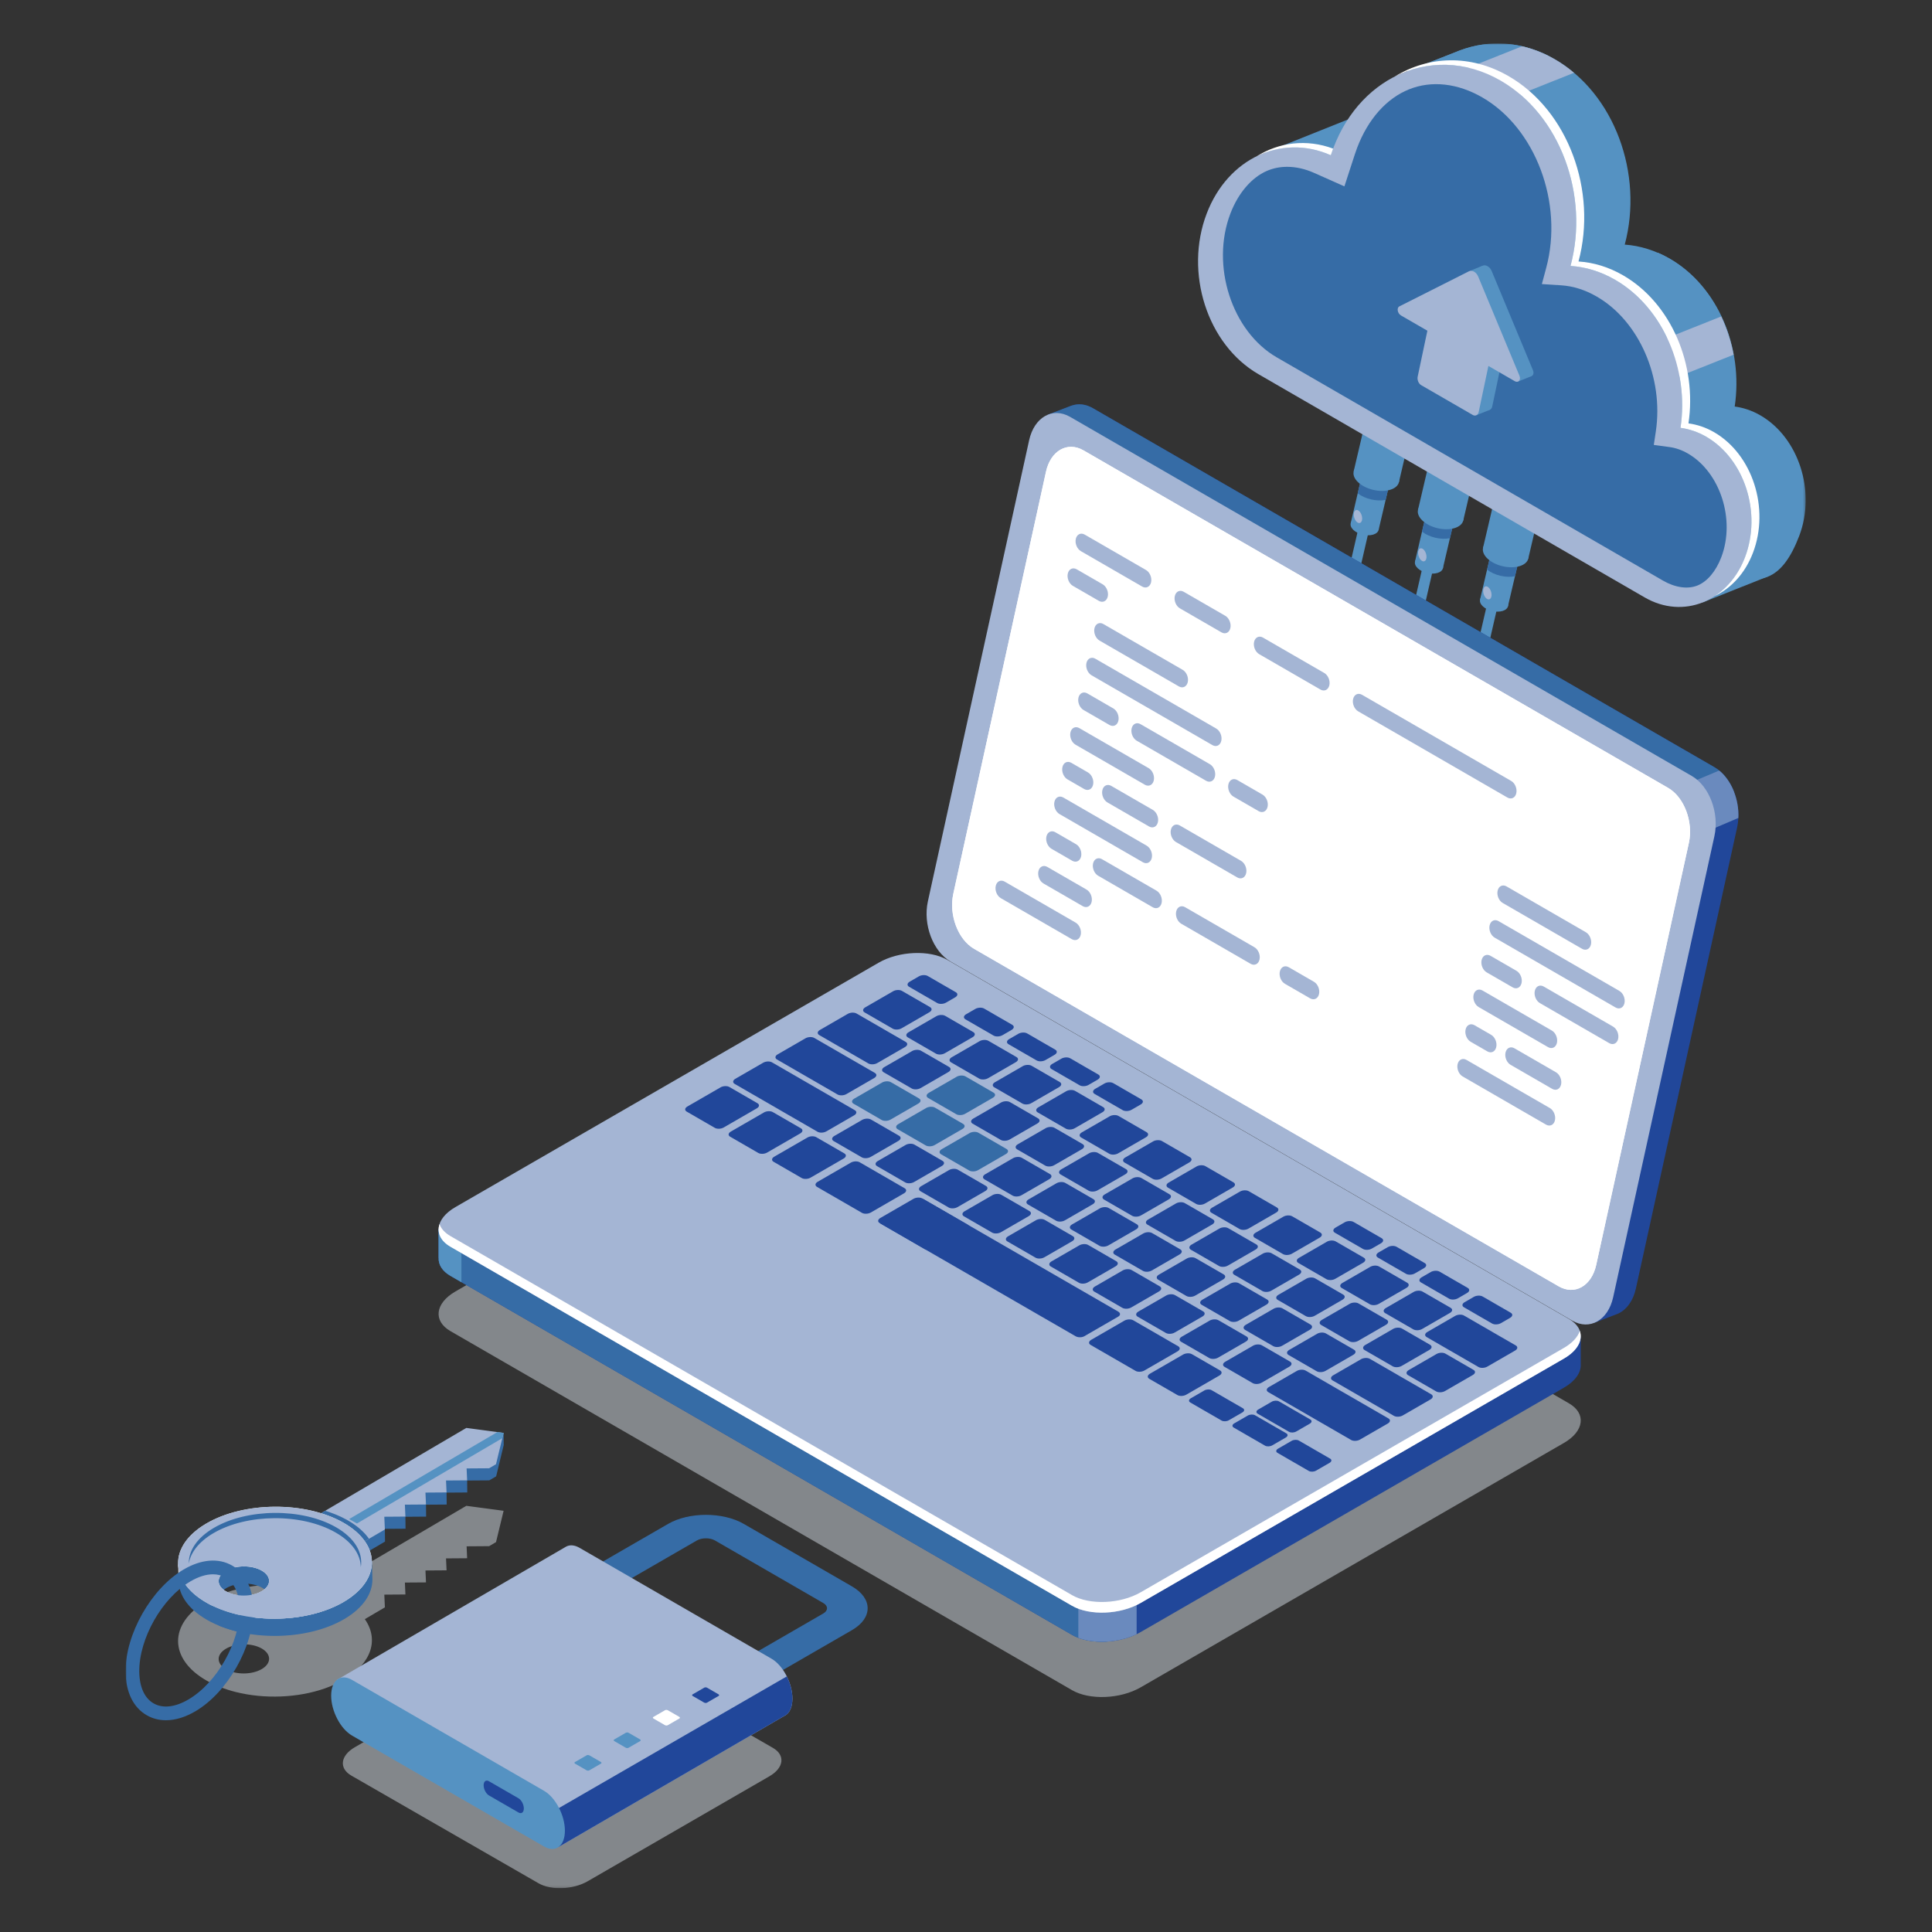 <svg width="800" height="800" viewBox="0 0 800 800" fill="none" xmlns="http://www.w3.org/2000/svg">
<rect x="0" y="0" width="800" height="800" fill="#333333" stroke="none"/>
<g clip-path="url(#clip0_137_2141)">
<mask id="mask0_137_2141" style="mask-type:luminance" maskUnits="userSpaceOnUse" x="52" y="18" width="696" height="764">
<path d="M747.697 18H52V781.857H747.697V18Z" fill="white"/>
</mask>
<g mask="url(#mask0_137_2141)">
<path opacity="0.5" d="M193.094 623.528L132.91 658.857C117.652 654.173 98.212 655.62 85.382 663.151C69.772 672.311 69.877 686.991 85.612 695.934C89.145 697.94 93.164 699.489 97.452 700.577C100.481 701.348 103.643 701.89 106.861 702.204C119.378 703.42 132.738 701.187 142.366 695.537C154.031 688.689 156.913 678.764 151.063 670.454L159.371 665.575L159.135 660.303L167.876 660.239L167.655 655.3L176.394 655.239L176.173 650.297L184.913 650.237L184.692 645.297L193.433 645.234L193.212 640.295L202.544 640.23L205.391 638.558L208.532 625.59L193.094 623.528ZM108.4 691.125C104.337 693.51 97.722 693.556 93.626 691.228C89.529 688.899 89.503 685.078 93.567 682.694C97.629 680.309 104.244 680.263 108.341 682.591C112.438 684.92 112.465 688.74 108.4 691.125Z" fill="#D4DDE4"/>
<path d="M611.893 279.09C611.728 279.09 611.561 279.072 611.393 279.033C610.201 278.758 609.456 277.569 609.731 276.374L631.345 182.492C631.62 181.299 632.797 180.56 634.003 180.829C635.195 181.103 635.94 182.294 635.665 183.487L614.05 277.371C613.814 278.397 612.901 279.09 611.893 279.09Z" fill="#5592C2"/>
<path d="M583.164 272.47C582.999 272.47 582.832 272.45 582.664 272.414C581.472 272.138 580.727 270.947 581.002 269.755L602.617 175.871C602.892 174.678 604.074 173.942 605.275 174.208C606.466 174.483 607.211 175.673 606.936 176.867L585.322 270.752C585.084 271.775 584.173 272.47 583.164 272.47Z" fill="#5592C2"/>
<path d="M554.434 265.849C554.269 265.849 554.102 265.829 553.934 265.793C552.742 265.518 551.997 264.326 552.272 263.134L573.886 169.25C574.161 168.059 575.343 167.318 576.544 167.587C577.736 167.863 578.481 169.054 578.206 170.246L556.591 264.13C556.355 265.154 555.442 265.849 554.434 265.849Z" fill="#5592C2"/>
<path d="M576.712 194.411L565.143 191.698L559.291 216.674L570.86 219.387L576.712 194.411Z" fill="#5592C2"/>
<path d="M568.612 221.37C566.048 222.145 562.385 221.286 560.431 219.451C558.479 217.617 558.975 215.501 561.537 214.725C564.102 213.95 567.766 214.808 569.719 216.643C571.672 218.479 571.177 220.595 568.612 221.37Z" fill="#5592C2"/>
<path d="M588.438 160.475L569.691 156.08L560.514 195.251L579.261 199.648L588.438 160.475Z" fill="#5592C2"/>
<path d="M564.181 195.824L562.201 204.277C565.231 206.624 570.012 207.745 573.769 206.99L575.75 198.537C572.716 196.19 567.937 195.067 564.181 195.824Z" fill="#366CA6"/>
<path d="M575.636 202.818C571.48 204.075 565.547 202.681 562.379 199.708C559.214 196.736 560.018 193.307 564.174 192.052C568.33 190.796 574.264 192.189 577.431 195.162C580.594 198.135 579.791 201.561 575.636 202.818Z" fill="#5592C2"/>
<path d="M563.964 215.433C563.678 216.657 562.702 216.951 561.785 216.091C560.869 215.229 560.358 213.54 560.647 212.315C560.932 211.091 561.908 210.797 562.824 211.657C563.741 212.517 564.251 214.207 563.964 215.433Z" fill="#A4B5D4"/>
<path d="M603.329 210.287L591.76 207.574L585.912 232.55L597.481 235.262L603.329 210.287Z" fill="#5592C2"/>
<path d="M595.247 237.24C592.683 238.015 589.02 237.155 587.068 235.321C585.113 233.487 585.609 231.371 588.174 230.596C590.738 229.821 594.401 230.679 596.355 232.514C598.307 234.348 597.812 236.463 595.247 237.24Z" fill="#5592C2"/>
<path d="M615.086 176.349L596.341 171.951L587.16 211.123L605.905 215.519L615.086 176.349Z" fill="#5592C2"/>
<path d="M590.817 211.693L588.836 220.147C591.868 222.495 596.648 223.615 600.406 222.86L602.387 214.407C599.354 212.059 594.576 210.938 590.817 211.693Z" fill="#366CA6"/>
<path d="M602.271 218.686C598.116 219.943 592.181 218.55 589.018 215.577C585.851 212.605 586.654 209.176 590.81 207.921C594.966 206.664 600.902 208.057 604.066 211.03C607.232 214.003 606.428 217.431 602.271 218.686Z" fill="#5592C2"/>
<path d="M590.602 231.302C590.315 232.527 589.34 232.821 588.424 231.96C587.509 231.1 586.996 229.409 587.283 228.186C587.57 226.96 588.545 226.668 589.462 227.527C590.376 228.387 590.887 230.077 590.602 231.302Z" fill="#A4B5D4"/>
<path d="M630.26 226.067L618.692 223.354L612.842 248.329L624.408 251.041L630.26 226.067Z" fill="#5592C2"/>
<path d="M622.187 252.987C619.622 253.762 615.96 252.903 614.008 251.069C612.052 249.236 612.548 247.12 615.113 246.345C617.678 245.569 621.34 246.427 623.295 248.263C625.248 250.097 624.752 252.212 622.187 252.987Z" fill="#5592C2"/>
<path d="M642.009 192.087L623.266 187.691L614.09 226.861L632.833 231.257L642.009 192.087Z" fill="#5592C2"/>
<path d="M617.751 227.441L615.771 235.894C618.803 238.241 623.583 239.363 627.342 238.607L629.321 230.154C626.289 227.806 621.51 226.685 617.751 227.441Z" fill="#366CA6"/>
<path d="M629.211 234.435C625.053 235.69 619.119 234.299 615.955 231.326C612.789 228.353 613.591 224.925 617.747 223.669C621.905 222.413 627.839 223.805 631.003 226.778C634.17 229.751 633.367 233.179 629.211 234.435Z" fill="#5592C2"/>
<path d="M617.542 247.049C617.254 248.273 616.278 248.567 615.363 247.708C614.447 246.847 613.936 245.157 614.222 243.933C614.51 242.708 615.487 242.414 616.401 243.275C617.317 244.135 617.827 245.826 617.542 247.049Z" fill="#A4B5D4"/>
<path opacity="0.5" d="M223 779.823L145.488 735.236C140.269 732.222 140.924 726.956 146.95 723.474L222.18 680.021C228.205 676.539 237.321 676.164 242.539 679.177L320.053 723.764C325.27 726.778 324.617 732.044 318.589 735.523L243.359 778.978C237.335 782.458 228.219 782.836 223 779.823Z" fill="#D4DDE4"/>
<path opacity="0.5" d="M443.923 699.867L186.527 551.189C179.246 546.983 180.159 539.637 188.566 534.781L363.833 433.575C372.242 428.72 384.961 428.193 392.241 432.396L649.64 581.073C656.921 585.279 656.007 592.626 647.599 597.481L472.331 698.689C463.922 703.546 451.205 704.071 443.923 699.867Z" fill="#D4DDE4"/>
<path d="M709.925 317.697L452.528 169.019C449.539 167.293 446.5 167.027 443.806 167.949L443.824 167.923L443.357 168.1C443.318 168.115 443.277 168.126 443.241 168.143L433.939 171.704L442.289 175.794C442.25 175.949 442.202 176.091 442.167 176.248L400.243 367.18C398.145 376.735 402.347 387.889 409.628 392.096L660.833 537.199L659.937 547.849L670.105 543.906C673.522 542.309 676.255 538.695 677.386 533.548L719.31 342.615C721.409 333.06 717.206 321.904 709.925 317.697Z" fill="#21479A"/>
<path d="M709.925 317.697L452.528 169.019C449.538 167.293 446.5 167.027 443.806 167.949L443.824 167.923L443.356 168.1C443.318 168.115 443.277 168.126 443.241 168.143L433.939 171.704L442.289 175.794C442.25 175.949 442.202 176.091 442.167 176.248L414.535 302.084L540.475 400.249L718.054 327.958C716.348 323.534 713.514 319.77 709.925 317.697Z" fill="#366CA6"/>
<path d="M700.218 347.047L719.814 338.699C720.172 331.107 717.03 323.265 711.875 319.07L680.859 332.122L700.218 347.047Z" fill="#6A8ABE"/>
<path d="M650.994 546.836L393.599 398.16C386.318 393.953 382.115 382.798 384.214 373.243L426.138 182.309C428.238 172.755 435.84 168.419 443.12 172.623L700.519 321.301C707.8 325.506 712.001 336.662 709.904 346.219L667.977 537.149C665.88 546.706 658.277 551.042 650.994 546.836Z" fill="#A4B5D4"/>
<path d="M645.413 532.634L403.336 392.876C396.674 389.027 392.828 378.818 394.748 370.075L433.115 195.356C435.034 186.613 441.992 182.644 448.656 186.493L690.733 326.252C697.395 330.101 701.239 340.309 699.32 349.052L660.955 523.771C659.034 532.514 652.077 536.484 645.413 532.634Z" fill="white"/>
<path d="M645.413 532.634L403.336 392.876C396.674 389.027 392.828 378.818 394.748 370.075L433.115 195.356C435.034 186.613 441.992 182.644 448.656 186.493L690.733 326.252C697.395 330.101 701.239 340.309 699.32 349.052L660.955 523.771C659.034 532.514 652.077 536.484 645.413 532.634Z" fill="white"/>
<path d="M654.545 553.312L619.362 548.664L392.238 417.474C384.959 413.267 372.239 413.795 363.83 418.653L202.893 511.578L181.619 508.769V520.846L181.639 520.848C181.5 523.639 183.089 526.323 186.524 528.308L443.92 676.984C451.204 681.19 463.92 680.664 472.328 675.806L647.596 574.603C652.327 571.87 654.685 568.349 654.545 565.046V553.312Z" fill="#21479A"/>
<path d="M483.895 470.416L467.756 461.094H290.353L202.893 511.578L181.619 508.768V520.845L181.639 520.848C181.5 523.639 183.089 526.323 186.524 528.308L443.92 676.984C447.767 679.208 453.135 680.094 458.581 679.733L483.895 470.416Z" fill="#366CA6"/>
<path d="M191.059 510.015L181.619 508.769V520.846L181.639 520.848C181.5 523.639 183.089 526.323 186.524 528.308L191.059 530.928V510.015Z" fill="#5592C2"/>
<path d="M446.514 678.188C453.415 680.808 463.282 680.239 470.653 676.69V649.751H446.514V678.188Z" fill="#6A8ABE"/>
<path d="M443.923 664.921L186.527 516.245C179.246 512.039 180.159 504.693 188.566 499.835L363.833 398.632C372.242 393.775 384.961 393.246 392.241 397.453L649.64 546.13C656.921 550.336 656.007 557.682 647.599 562.54L472.331 663.743C463.922 668.6 451.205 669.129 443.923 664.921Z" fill="#A4B5D4"/>
<path d="M647.598 558.128L472.33 659.333C463.922 664.187 451.205 664.716 443.922 660.512L186.525 511.833C184.139 510.454 182.649 508.737 181.999 506.88C180.86 510.327 182.312 513.811 186.525 516.246L443.922 664.921C451.205 669.129 463.922 668.6 472.33 663.742L647.598 562.54C653.248 559.274 655.497 554.887 654.164 551.084C653.335 553.593 651.14 556.084 647.598 558.128Z" fill="white"/>
<path d="M295.998 467.024L284.352 460.296C283.417 459.757 283.535 458.814 284.613 458.191L298.36 450.25C299.441 449.626 301.072 449.559 302.008 450.098L313.653 456.828C314.59 457.367 314.471 458.308 313.392 458.933L299.647 466.874C298.566 467.497 296.932 467.565 295.998 467.024Z" fill="#21479A"/>
<path d="M313.984 477.412L302.338 470.684C301.404 470.145 301.52 469.201 302.599 468.578L316.346 460.638C317.426 460.014 319.058 459.947 319.994 460.487L331.639 467.215C332.576 467.754 332.457 468.699 331.378 469.322L317.632 477.261C316.553 477.884 314.919 477.953 313.984 477.412Z" fill="#21479A"/>
<path d="M331.968 487.801L320.322 481.073C319.388 480.533 319.505 479.589 320.584 478.966L334.332 471.026C335.412 470.403 337.044 470.333 337.978 470.875L349.624 477.603C350.561 478.142 350.441 479.087 349.362 479.71L335.617 487.649C334.537 488.274 332.902 488.34 331.968 487.801Z" fill="#21479A"/>
<path d="M356.842 479.222L345.197 472.495C344.262 471.952 344.381 471.011 345.458 470.387L356.998 463.72C358.078 463.097 359.712 463.029 360.647 463.57L372.292 470.297C373.227 470.838 373.11 471.78 372.031 472.404L360.491 479.07C359.411 479.695 357.779 479.761 356.842 479.222Z" fill="#21479A"/>
<path d="M374.826 489.609L363.18 482.884C362.244 482.343 362.364 481.4 363.441 480.774L374.981 474.11C376.061 473.486 377.695 473.418 378.63 473.957L390.276 480.685C391.211 481.227 391.093 482.168 390.014 482.793L378.474 489.46C377.395 490.083 375.761 490.15 374.826 489.609Z" fill="#21479A"/>
<path d="M392.816 499.997L381.168 493.272C380.233 492.731 380.352 491.786 381.429 491.162L392.97 484.498C394.05 483.874 395.684 483.806 396.618 484.347L408.264 491.074C409.198 491.614 409.081 492.558 408.001 493.182L396.461 499.847C395.382 500.47 393.751 500.54 392.816 499.997Z" fill="#21479A"/>
<path d="M410.797 510.388L399.152 503.66C398.217 503.121 398.337 502.178 399.413 501.553L410.953 494.888C412.032 494.265 413.667 494.196 414.602 494.737L426.247 501.465C427.182 502.004 427.065 502.949 425.985 503.572L414.445 510.237C413.366 510.859 411.735 510.928 410.797 510.388Z" fill="#21479A"/>
<path d="M428.784 520.776L417.138 514.049C416.204 513.509 416.322 512.566 417.4 511.942L428.941 505.276C430.021 504.653 431.655 504.584 432.59 505.126L444.235 511.851C445.17 512.394 445.052 513.337 443.972 513.961L432.433 520.625C431.354 521.247 429.721 521.318 428.784 520.776Z" fill="#21479A"/>
<path d="M446.77 531.166L435.122 524.438C434.188 523.898 434.307 522.954 435.385 522.331L446.925 515.665C448.005 515.041 449.639 514.972 450.574 515.514L462.219 522.24C463.154 522.782 463.037 523.726 461.958 524.349L450.418 531.014C449.338 531.638 447.705 531.705 446.77 531.166Z" fill="#21479A"/>
<path d="M464.754 541.554L453.108 534.826C452.174 534.285 452.293 533.342 453.373 532.719L464.911 526.051C465.991 525.428 467.625 525.36 468.56 525.899L480.205 532.627C481.14 533.169 481.023 534.11 479.944 534.734L468.404 541.402C467.324 542.026 465.692 542.093 464.754 541.554Z" fill="#21479A"/>
<path d="M482.741 551.941L471.094 545.213C470.158 544.674 470.278 543.729 471.355 543.106L482.895 536.441C483.976 535.818 485.61 535.75 486.544 536.29L498.19 543.018C499.125 543.557 499.007 544.502 497.928 545.125L486.388 551.79C485.308 552.416 483.675 552.484 482.741 551.941Z" fill="#21479A"/>
<path d="M500.727 562.331L489.081 555.604C488.144 555.065 488.264 554.12 489.341 553.496L500.881 546.832C501.96 546.208 503.594 546.14 504.53 546.681L516.174 553.408C517.11 553.948 516.992 554.892 515.913 555.516L504.373 562.181C503.294 562.803 501.663 562.869 500.727 562.331Z" fill="#21479A"/>
<path d="M518.711 572.72L507.064 565.992C506.129 565.453 506.248 564.509 507.328 563.885L518.867 557.218C519.946 556.594 521.58 556.527 522.516 557.069L534.16 563.797C535.096 564.337 534.978 565.281 533.899 565.901L522.359 572.569C521.279 573.191 519.648 573.259 518.711 572.72Z" fill="#21479A"/>
<path d="M383.345 474.303L371.699 467.576C370.765 467.035 370.882 466.092 371.961 465.468L383.499 458.803C384.58 458.179 386.214 458.112 387.148 458.651L398.794 465.379C399.729 465.922 399.611 466.863 398.532 467.486L386.992 474.154C385.913 474.777 384.281 474.845 383.345 474.303Z" fill="#366CA6"/>
<path d="M365.089 463.76L353.443 457.032C352.509 456.493 352.626 455.55 353.706 454.925L365.243 448.26C366.324 447.637 367.958 447.568 368.892 448.109L380.538 454.835C381.473 455.376 381.355 456.321 380.277 456.944L368.736 463.609C367.656 464.231 366.023 464.299 365.089 463.76Z" fill="#366CA6"/>
<path d="M346.806 453.197L321.723 438.71C320.787 438.171 320.907 437.226 321.984 436.603L333.524 429.938C334.604 429.315 336.238 429.245 337.173 429.786L362.255 444.275C363.191 444.816 363.073 445.757 361.994 446.382L350.456 453.048C349.375 453.672 347.741 453.739 346.806 453.197Z" fill="#21479A"/>
<path d="M359.587 440.356L339.231 428.599C338.296 428.059 338.413 427.115 339.492 426.492L351.031 419.827C352.111 419.202 353.745 419.133 354.679 419.675L375.034 431.431C375.97 431.973 375.852 432.915 374.773 433.539L363.235 440.203C362.155 440.828 360.521 440.895 359.587 440.356Z" fill="#21479A"/>
<path d="M401.328 484.691L389.682 477.963C388.747 477.423 388.865 476.479 389.944 475.856L401.481 469.191C402.561 468.568 404.195 468.5 405.13 469.039L416.775 475.767C417.711 476.306 417.593 477.25 416.514 477.873L404.974 484.54C403.895 485.163 402.264 485.23 401.328 484.691Z" fill="#366CA6"/>
<path d="M419.314 495.081L407.668 488.353C406.734 487.814 406.85 486.869 407.931 486.246L419.469 479.581C420.548 478.955 422.182 478.887 423.118 479.429L434.762 486.156C435.698 486.695 435.58 487.639 434.501 488.264L422.961 494.929C421.883 495.553 420.249 495.621 419.314 495.081Z" fill="#21479A"/>
<path d="M437.299 505.47L425.655 498.742C424.719 498.201 424.837 497.258 425.916 496.635L437.455 489.968C438.534 489.344 440.168 489.277 441.104 489.817L452.748 496.545C453.684 497.086 453.566 498.029 452.487 498.652L440.947 505.319C439.869 505.943 438.235 506.009 437.299 505.47Z" fill="#21479A"/>
<path d="M455.283 515.857L443.637 509.13C442.702 508.589 442.82 507.645 443.899 507.022L455.439 500.355C456.515 499.732 458.149 499.664 459.085 500.205L470.73 506.932C471.665 507.473 471.548 508.416 470.468 509.04L458.928 515.707C457.852 516.33 456.219 516.398 455.283 515.857Z" fill="#21479A"/>
<path d="M473.269 526.246L461.623 519.52C460.689 518.978 460.806 518.034 461.884 517.411L473.423 510.746C474.502 510.122 476.138 510.053 477.072 510.594L488.718 517.322C489.652 517.862 489.535 518.806 488.455 519.429L476.915 526.094C475.837 526.719 474.203 526.786 473.269 526.246Z" fill="#21479A"/>
<path d="M491.257 536.634L479.611 529.907C478.677 529.366 478.794 528.423 479.873 527.799L491.413 521.134C492.49 520.51 494.125 520.441 495.059 520.982L506.705 527.709C507.639 528.25 507.522 529.194 506.442 529.817L494.902 536.484C493.826 537.107 492.192 537.176 491.257 536.634Z" fill="#21479A"/>
<path d="M509.239 547.024L497.594 540.296C496.659 539.755 496.776 538.812 497.856 538.189L509.396 531.524C510.474 530.9 512.108 530.83 513.043 531.372L524.688 538.098C525.623 538.64 525.506 539.583 524.426 540.208L512.886 546.873C511.808 547.496 510.175 547.564 509.239 547.024Z" fill="#21479A"/>
<path d="M527.226 557.413L515.58 550.686C514.646 550.147 514.762 549.202 515.843 548.578L527.38 541.911C528.46 541.288 530.094 541.22 531.029 541.761L542.674 548.488C543.609 549.029 543.492 549.973 542.413 550.598L530.873 557.263C529.794 557.885 528.16 557.952 527.226 557.413Z" fill="#21479A"/>
<path d="M545.21 567.8L533.565 561.073C532.63 560.532 532.747 559.589 533.827 558.966L545.367 552.299C546.445 551.676 548.079 551.608 549.013 552.148L560.659 558.876C561.593 559.417 561.477 560.36 560.398 560.983L548.858 567.65C547.78 568.274 546.145 568.342 545.21 567.8Z" fill="#21479A"/>
<path d="M577.184 586.269L551.774 571.59C550.839 571.051 550.956 570.107 552.036 569.484L563.576 562.818C564.655 562.192 566.29 562.125 567.225 562.667L592.635 577.344C593.569 577.885 593.45 578.827 592.374 579.452L580.833 586.117C579.753 586.742 578.118 586.808 577.184 586.269Z" fill="#21479A"/>
<path d="M612.199 566.045L590.752 553.655C589.818 553.116 589.934 552.173 591.015 551.55L602.555 544.883C603.633 544.26 605.266 544.192 606.201 544.732L627.648 557.121C628.584 557.661 628.466 558.605 627.387 559.228L615.847 565.893C614.767 566.516 613.135 566.585 612.199 566.045Z" fill="#21479A"/>
<path d="M432.825 482.658L421.179 475.933C420.245 475.391 420.363 474.447 421.442 473.823L432.982 467.158C434.062 466.535 435.696 466.467 436.631 467.006L448.276 473.734C449.211 474.273 449.094 475.217 448.015 475.841L436.475 482.506C435.393 483.131 433.761 483.2 432.825 482.658Z" fill="#21479A"/>
<path d="M414.392 472.012L402.746 465.285C401.812 464.744 401.929 463.801 403.008 463.177L414.546 456.512C415.627 455.889 417.261 455.821 418.195 456.36L429.841 463.088C430.775 463.627 430.658 464.571 429.578 465.194L418.038 471.86C416.958 472.485 415.326 472.553 414.392 472.012Z" fill="#21479A"/>
<path d="M395.961 461.365L384.315 454.638C383.379 454.097 383.497 453.154 384.576 452.53L396.116 445.865C397.194 445.241 398.828 445.172 399.763 445.713L411.409 452.441C412.344 452.981 412.226 453.925 411.147 454.548L399.609 461.213C398.531 461.838 396.896 461.907 395.961 461.365Z" fill="#366CA6"/>
<path d="M377.529 450.718L365.883 443.991C364.949 443.45 365.065 442.507 366.144 441.883L377.684 435.218C378.764 434.594 380.396 434.527 381.332 435.066L392.98 441.794C393.914 442.334 393.795 443.278 392.719 443.901L381.178 450.566C380.098 451.191 378.464 451.257 377.529 450.718Z" fill="#21479A"/>
<path d="M450.809 493.047L439.165 486.322C438.229 485.781 438.347 484.836 439.426 484.212L450.966 477.548C452.045 476.924 453.679 476.854 454.614 477.396L466.259 484.123C467.195 484.662 467.077 485.607 465.998 486.231L454.458 492.895C453.379 493.52 451.745 493.589 450.809 493.047Z" fill="#21479A"/>
<path d="M468.793 503.437L457.147 496.709C456.211 496.17 456.329 495.225 457.408 494.602L468.949 487.937C470.027 487.314 471.661 487.243 472.597 487.786L484.242 494.511C485.177 495.053 485.059 495.998 483.98 496.621L472.44 503.286C471.361 503.908 469.727 503.976 468.793 503.437Z" fill="#21479A"/>
<path d="M486.779 513.826L475.133 507.098C474.199 506.559 474.315 505.616 475.394 504.991L486.934 498.326C488.013 497.703 489.647 497.634 490.583 498.175L502.229 504.901C503.163 505.442 503.046 506.387 501.966 507.01L490.426 513.675C489.346 514.297 487.713 514.365 486.779 513.826Z" fill="#21479A"/>
<path d="M504.766 524.216L493.12 517.488C492.186 516.946 492.305 516.005 493.382 515.382L504.922 508.714C506.001 508.09 507.636 508.023 508.57 508.562L520.216 515.29C521.15 515.833 521.034 516.774 519.954 517.397L508.413 524.065C507.335 524.687 505.703 524.753 504.766 524.216Z" fill="#21479A"/>
<path d="M522.749 534.601L511.104 527.873C510.169 527.333 510.286 526.389 511.366 525.766L522.906 519.101C523.985 518.478 525.62 518.41 526.555 518.949L538.2 525.677C539.135 526.219 539.018 527.16 537.938 527.783L526.398 534.45C525.318 535.076 523.684 535.143 522.749 534.601Z" fill="#21479A"/>
<path d="M540.736 544.991L529.09 538.263C528.155 537.724 528.272 536.779 529.352 536.156L540.893 529.491C541.973 528.868 543.607 528.8 544.541 529.339L556.187 536.067C557.121 536.606 557.004 537.549 555.924 538.174L544.384 544.839C543.304 545.463 541.67 545.53 540.736 544.991Z" fill="#21479A"/>
<path d="M558.721 555.379L547.075 548.651C546.141 548.112 546.26 547.167 547.338 546.544L558.878 539.879C559.958 539.253 561.592 539.185 562.527 539.728L574.172 546.456C575.107 546.995 574.99 547.94 573.911 548.563L562.371 555.228C561.291 555.851 559.658 555.919 558.721 555.379Z" fill="#21479A"/>
<path d="M576.706 565.769L565.061 559.042C564.126 558.5 564.243 557.559 565.323 556.934L576.863 550.267C577.943 549.644 579.577 549.577 580.512 550.116L592.157 556.844C593.092 557.386 592.975 558.328 591.896 558.951L580.356 565.619C579.276 566.241 577.642 566.309 576.706 565.769Z" fill="#21479A"/>
<path d="M594.691 576.156L583.047 569.43C582.111 568.888 582.231 567.945 583.308 567.321L594.848 560.656C595.929 560.032 597.563 559.965 598.497 560.504L610.143 567.232C611.078 567.772 610.96 568.716 609.882 569.339L598.341 576.004C597.26 576.629 595.628 576.697 594.691 576.156Z" fill="#21479A"/>
<path d="M423.357 456.964L411.712 450.236C410.776 449.697 410.894 448.753 411.973 448.13L423.512 441.464C424.591 440.841 426.226 440.773 427.16 441.313L438.806 448.041C439.74 448.582 439.624 449.525 438.543 450.148L427.003 456.815C425.922 457.437 424.292 457.505 423.357 456.964Z" fill="#21479A"/>
<path d="M405.459 446.628L393.813 439.9C392.877 439.359 392.996 438.418 394.074 437.794L405.615 431.127C406.693 430.503 408.326 430.436 409.261 430.975L420.906 437.703C421.841 438.246 421.724 439.187 420.644 439.81L409.106 446.477C408.027 447.099 406.394 447.167 405.459 446.628Z" fill="#21479A"/>
<path d="M387.564 436.292L375.918 429.564C374.984 429.024 375.1 428.08 376.179 427.457L387.719 420.789C388.8 420.166 390.434 420.098 391.368 420.637L403.014 427.365C403.948 427.906 403.831 428.848 402.751 429.471L391.211 436.138C390.133 436.764 388.499 436.831 387.564 436.292Z" fill="#21479A"/>
<path d="M369.667 425.954L358.022 419.226C357.087 418.684 357.204 417.742 358.283 417.119L369.822 410.454C370.902 409.828 372.536 409.76 373.47 410.302L385.116 417.028C386.052 417.57 385.934 418.511 384.855 419.137L373.315 425.803C372.234 426.426 370.603 426.493 369.667 425.954Z" fill="#21479A"/>
<path d="M388.068 415.322L376.422 408.597C375.488 408.055 375.604 407.113 376.683 406.487L380.499 404.285C381.579 403.661 383.211 403.594 384.145 404.133L395.793 410.861C396.728 411.401 396.608 412.345 395.529 412.968L391.716 415.174C390.636 415.797 389.002 415.863 388.068 415.322Z" fill="#21479A"/>
<path d="M411.424 428.813L399.778 422.087C398.842 421.546 398.96 420.601 400.039 419.978L403.855 417.776C404.933 417.151 406.567 417.085 407.502 417.624L419.147 424.352C420.082 424.892 419.964 425.836 418.885 426.459L415.072 428.662C413.991 429.287 412.358 429.353 411.424 428.813Z" fill="#21479A"/>
<path d="M429.243 439.106L417.598 432.38C416.663 431.838 416.78 430.897 417.86 430.271L421.675 428.068C422.755 427.445 424.386 427.377 425.322 427.918L436.966 434.645C437.902 435.184 437.784 436.129 436.705 436.753L432.892 438.954C431.812 439.58 430.178 439.648 429.243 439.106Z" fill="#21479A"/>
<path d="M447.066 449.4L435.42 442.675C434.486 442.133 434.602 441.188 435.682 440.565L439.497 438.363C440.577 437.739 442.209 437.672 443.144 438.211L454.791 444.939C455.726 445.479 455.606 446.423 454.53 447.046L450.714 449.252C449.634 449.874 448.001 449.94 447.066 449.4Z" fill="#21479A"/>
<path d="M464.889 459.694L453.243 452.968C452.306 452.426 452.426 451.485 453.505 450.859L457.318 448.656C458.398 448.033 460.032 447.965 460.966 448.505L472.612 455.233C473.547 455.772 473.43 456.717 472.351 457.34L468.535 459.544C467.455 460.168 465.823 460.236 464.889 459.694Z" fill="#21479A"/>
<path d="M564.381 517.165L552.737 510.437C551.801 509.898 551.919 508.953 552.998 508.33L556.811 506.126C557.892 505.503 559.526 505.435 560.46 505.975L572.106 512.703C573.04 513.242 572.923 514.187 571.843 514.81L568.03 517.014C566.951 517.636 565.317 517.704 564.381 517.165Z" fill="#21479A"/>
<path d="M582.2 527.459L570.555 520.731C569.62 520.191 569.738 519.247 570.817 518.624L574.632 516.42C575.711 515.795 577.344 515.728 578.278 516.267L589.924 522.995C590.859 523.536 590.742 524.479 589.662 525.103L585.848 527.308C584.769 527.931 583.135 527.996 582.2 527.459Z" fill="#21479A"/>
<path d="M600.022 537.753L588.378 531.025C587.442 530.486 587.56 529.542 588.639 528.918L592.455 526.714C593.533 526.091 595.166 526.023 596.101 526.563L607.749 533.291C608.683 533.83 608.564 534.775 607.486 535.398L603.671 537.602C602.592 538.224 600.958 538.292 600.022 537.753Z" fill="#21479A"/>
<path d="M617.842 548.046L606.196 541.318C605.259 540.777 605.379 539.834 606.459 539.21L610.272 537.006C611.351 536.382 612.986 536.315 613.921 536.854L625.566 543.582C626.501 544.122 626.384 545.066 625.304 545.689L621.488 547.895C620.409 548.518 618.776 548.585 617.842 548.046Z" fill="#21479A"/>
<path d="M441.34 467.353L429.695 460.625C428.758 460.085 428.877 459.141 429.956 458.518L441.495 451.851C442.574 451.228 444.209 451.162 445.143 451.701L456.789 458.428C457.723 458.969 457.607 459.912 456.526 460.536L444.986 467.201C443.906 467.826 442.275 467.89 441.34 467.353Z" fill="#21479A"/>
<path d="M459.327 477.741L447.682 471.013C446.747 470.473 446.864 469.529 447.943 468.906L459.482 462.241C460.562 461.616 462.196 461.548 463.131 462.089L474.776 468.817C475.711 469.357 475.594 470.301 474.514 470.924L462.974 477.59C461.895 478.214 460.262 478.28 459.327 477.741Z" fill="#21479A"/>
<path d="M477.314 488.13L465.668 481.403C464.734 480.861 464.85 479.919 465.931 479.295L477.468 472.628C478.548 472.005 480.182 471.937 481.117 472.477L492.762 479.205C493.697 479.746 493.58 480.689 492.501 481.312L480.961 487.98C479.88 488.603 478.248 488.669 477.314 488.13Z" fill="#21479A"/>
<path d="M495.296 498.517L483.65 491.791C482.716 491.249 482.833 490.304 483.913 489.681L495.451 483.016C496.531 482.393 498.165 482.325 499.099 482.865L510.745 489.593C511.679 490.132 511.562 491.077 510.484 491.7L498.943 498.365C497.863 498.991 496.23 499.059 495.296 498.517Z" fill="#21479A"/>
<path d="M513.28 508.907L501.635 502.18C500.7 501.639 500.817 500.695 501.897 500.071L513.435 493.406C514.515 492.782 516.149 492.715 517.084 493.255L528.729 499.983C529.665 500.522 529.547 501.467 528.468 502.09L516.928 508.755C515.848 509.378 514.215 509.448 513.28 508.907Z" fill="#21479A"/>
<path d="M531.267 519.296L519.621 512.569C518.687 512.029 518.803 511.086 519.884 510.463L531.422 503.796C532.501 503.173 534.135 503.104 535.071 503.646L546.715 510.373C547.651 510.914 547.533 511.857 546.454 512.481L534.914 519.145C533.833 519.767 532.202 519.837 531.267 519.296Z" fill="#21479A"/>
<path d="M549.252 529.684L537.608 522.956C536.672 522.416 536.79 521.472 537.869 520.849L549.408 514.184C550.487 513.56 552.121 513.491 553.057 514.032L564.702 520.759C565.637 521.3 565.52 522.244 564.44 522.867L552.9 529.532C551.82 530.157 550.188 530.223 549.252 529.684Z" fill="#21479A"/>
<path d="M567.236 540.073L555.591 533.346C554.655 532.804 554.773 531.862 555.852 531.238L567.391 524.571C568.47 523.948 570.104 523.88 571.039 524.422L582.685 531.148C583.619 531.69 583.502 532.633 582.422 533.257L570.882 539.923C569.802 540.546 568.171 540.611 567.236 540.073Z" fill="#21479A"/>
<path d="M585.222 550.459L573.576 543.734C572.642 543.193 572.759 542.25 573.838 541.627L585.376 534.959C586.455 534.336 588.091 534.268 589.025 534.809L600.671 541.536C601.605 542.078 601.488 543.02 600.408 543.644L588.868 550.311C587.787 550.934 586.156 551.002 585.222 550.459Z" fill="#21479A"/>
<path d="M338.515 468.636L304.215 448.823C303.281 448.282 303.397 447.339 304.476 446.714L316.016 440.049C317.097 439.426 318.728 439.358 319.665 439.898L353.962 459.71C354.897 460.252 354.78 461.194 353.7 461.82L342.162 468.485C341.085 469.108 339.451 469.176 338.515 468.636Z" fill="#21479A"/>
<path d="M559.468 596.263L525.171 576.45C524.235 575.909 524.353 574.965 525.432 574.341L536.971 567.676C538.05 567.052 539.684 566.985 540.619 567.525L574.919 587.337C575.854 587.879 575.737 588.821 574.657 589.445L563.117 596.112C562.037 596.734 560.403 596.802 559.468 596.263Z" fill="#21479A"/>
<path d="M487.544 577.663L475.896 570.935C474.961 570.395 475.08 569.451 476.159 568.828L489.905 560.888C490.984 560.264 492.618 560.198 493.554 560.737L505.198 567.465C506.134 568.006 506.016 568.949 504.937 569.572L491.19 577.512C490.11 578.135 488.478 578.203 487.544 577.663Z" fill="#21479A"/>
<path d="M356.933 502.221L338.307 491.463C337.372 490.922 337.489 489.979 338.569 489.356L352.316 481.416C353.396 480.792 355.028 480.723 355.962 481.265L374.589 492.022C375.524 492.564 375.406 493.508 374.327 494.132L360.582 502.071C359.503 502.694 357.869 502.761 356.933 502.221Z" fill="#21479A"/>
<path d="M470.214 567.654L451.589 556.895C450.653 556.354 450.771 555.411 451.85 554.788L465.595 546.846C466.674 546.222 468.308 546.155 469.244 546.697L487.869 557.454C488.804 557.996 488.687 558.938 487.608 559.562L473.86 567.503C472.781 568.127 471.148 568.194 470.214 567.654Z" fill="#21479A"/>
<path d="M382.884 517.21L364.258 506.45C363.323 505.91 363.441 504.966 364.52 504.343L378.264 496.402C379.344 495.779 380.978 495.71 381.913 496.252L400.539 507.009C401.474 507.551 401.357 508.494 400.278 509.119L386.531 517.058C385.451 517.681 383.819 517.749 382.884 517.21Z" fill="#21479A"/>
<path d="M382.04 496.326L463.019 543.101C464.024 543.681 464.024 544.621 463.019 545.2L449.001 553.299C447.998 553.88 446.367 553.88 445.364 553.299L364.385 506.524L382.04 496.326Z" fill="#21479A"/>
<path d="M537.811 596.499L550.784 603.993C551.55 604.435 551.452 605.21 550.567 605.721L544.943 608.968C544.059 609.479 542.72 609.533 541.954 609.092L528.982 601.598C528.216 601.156 528.312 600.38 529.197 599.87L534.82 596.622C535.706 596.111 537.045 596.054 537.811 596.499Z" fill="#21479A"/>
<path d="M519.675 586.025L532.647 593.517C533.413 593.962 533.315 594.735 532.432 595.245L526.807 598.493C525.923 599.003 524.584 599.06 523.819 598.616L510.846 591.122C510.079 590.68 510.175 589.907 511.06 589.397L516.683 586.148C517.569 585.637 518.909 585.582 519.675 586.025Z" fill="#21479A"/>
<path d="M501.69 575.635L514.663 583.128C515.429 583.571 515.333 584.344 514.448 584.855L508.822 588.104C507.938 588.614 506.599 588.67 505.834 588.229L492.861 580.735C492.095 580.29 492.19 579.517 493.076 579.007L498.699 575.759C499.585 575.249 500.923 575.192 501.69 575.635Z" fill="#21479A"/>
<path d="M529.605 580.288L542.577 587.782C543.343 588.224 543.247 588.997 542.364 589.507L536.738 592.756C535.853 593.266 534.515 593.322 533.749 592.881L520.776 585.387C520.008 584.945 520.105 584.172 520.991 583.662L526.614 580.411C527.499 579.9 528.839 579.846 529.605 580.288Z" fill="#21479A"/>
<path d="M505.78 261.846L488.57 251.904C486.973 250.981 486.031 248.699 486.468 246.804C486.905 244.912 488.554 244.124 490.152 245.047L507.362 254.987C508.959 255.91 509.9 258.193 509.462 260.087C509.025 261.981 507.374 262.769 505.78 261.846Z" fill="#A4B5D4"/>
<path d="M546.772 285.527L521.394 270.868C519.797 269.945 518.857 267.663 519.295 265.769C519.732 263.875 521.379 263.088 522.976 264.011L548.355 278.67C549.951 279.591 550.892 281.874 550.454 283.768C550.017 285.66 548.369 286.449 546.772 285.527Z" fill="#A4B5D4"/>
<path d="M475.779 342.219L458.568 332.278C456.971 331.356 456.031 329.074 456.469 327.179C456.905 325.286 458.553 324.499 460.15 325.421L477.361 335.362C478.958 336.284 479.898 338.568 479.46 340.461C479.023 342.355 477.375 343.14 475.779 342.219Z" fill="#A4B5D4"/>
<path d="M512.321 363.327L486.945 348.668C485.349 347.747 484.407 345.464 484.843 343.57C485.281 341.676 486.929 340.888 488.528 341.811L513.904 356.47C515.5 357.392 516.442 359.674 516.005 361.569C515.567 363.463 513.918 364.251 512.321 363.327Z" fill="#A4B5D4"/>
<path d="M455.008 248.804L444.258 242.594C442.66 241.671 441.72 239.388 442.155 237.494C442.594 235.599 444.242 234.814 445.839 235.735L456.591 241.946C458.187 242.869 459.129 245.151 458.692 247.046C458.255 248.938 456.604 249.726 455.008 248.804Z" fill="#A4B5D4"/>
<path d="M488.145 284.228L455.297 265.254C453.699 264.331 452.759 262.047 453.194 260.155C453.633 258.26 455.281 257.473 456.878 258.395L489.728 277.37C491.324 278.292 492.265 280.575 491.828 282.469C491.389 284.363 489.74 285.15 488.145 284.228Z" fill="#A4B5D4"/>
<path d="M459.417 300.2L448.664 293.99C447.068 293.068 446.127 290.785 446.564 288.892C447.002 286.997 448.649 286.21 450.247 287.132L460.999 293.343C462.594 294.266 463.536 296.549 463.099 298.441C462.661 300.336 461.013 301.123 459.417 300.2Z" fill="#A4B5D4"/>
<path d="M517.856 399.092L489.14 382.504C487.544 381.581 486.603 379.3 487.041 377.405C487.476 375.512 489.125 374.724 490.723 375.647L519.438 392.233C521.035 393.155 521.975 395.439 521.537 397.334C521.103 399.226 519.452 400.014 517.856 399.092Z" fill="#A4B5D4"/>
<path d="M448.935 326.714L442.033 322.728C440.437 321.806 439.496 319.523 439.933 317.63C440.37 315.735 442.019 314.947 443.615 315.87L450.516 319.856C452.114 320.778 453.053 323.061 452.616 324.955C452.18 326.85 450.531 327.635 448.935 326.714Z" fill="#A4B5D4"/>
<path d="M443.975 356.416L435.405 351.465C433.809 350.543 432.868 348.259 433.304 346.366C433.741 344.472 435.39 343.684 436.988 344.607L445.557 349.557C447.154 350.48 448.094 352.763 447.657 354.657C447.219 356.55 445.572 357.338 443.975 356.416Z" fill="#A4B5D4"/>
<path d="M477.315 375.674L454.72 362.622C453.123 361.7 452.182 359.418 452.618 357.524C453.055 355.63 454.704 354.842 456.302 355.765L478.897 368.817C480.494 369.739 481.435 372.021 480.996 373.915C480.559 375.808 478.913 376.596 477.315 375.674Z" fill="#A4B5D4"/>
<path d="M448.336 375.217L432.088 365.834C430.49 364.912 429.551 362.629 429.988 360.735C430.425 358.841 432.072 358.053 433.671 358.976L449.918 368.36C451.513 369.282 452.455 371.565 452.017 373.459C451.58 375.353 449.931 376.139 448.336 375.217Z" fill="#A4B5D4"/>
<path d="M542.495 413.393L532.06 407.368C530.464 406.446 529.523 404.162 529.961 402.267C530.396 400.372 532.045 399.585 533.642 400.507L544.077 406.535C545.672 407.457 546.614 409.739 546.176 411.633V411.634C545.739 413.529 544.09 414.317 542.495 413.393Z" fill="#A4B5D4"/>
<path d="M499.407 323.301L470.691 306.714C469.094 305.792 468.154 303.51 468.592 301.615C469.029 299.722 470.676 298.935 472.273 299.857L500.989 316.443C502.585 317.365 503.527 319.648 503.09 321.542C502.653 323.437 501.004 324.224 499.407 323.301Z" fill="#A4B5D4"/>
<path d="M502.027 308.531L451.977 279.621C450.381 278.699 449.44 276.416 449.876 274.523C450.313 272.628 451.962 271.842 453.56 272.764L503.61 301.674C505.205 302.596 506.147 304.878 505.709 306.773C505.272 308.664 503.623 309.452 502.027 308.531Z" fill="#A4B5D4"/>
<path d="M474.064 324.946L445.35 308.358C443.753 307.436 442.813 305.152 443.25 303.259C443.688 301.365 445.333 300.577 446.932 301.5L475.647 318.088C477.243 319.01 478.185 321.292 477.749 323.187C477.311 325.079 475.662 325.868 474.064 324.946Z" fill="#A4B5D4"/>
<path d="M521.188 335.883L510.753 329.857C509.157 328.934 508.216 326.651 508.654 324.757C509.092 322.864 510.738 322.076 512.336 322.998L522.771 329.026C524.367 329.948 525.308 332.232 524.869 334.125C524.432 336.016 522.783 336.804 521.188 335.883Z" fill="#A4B5D4"/>
<path d="M624.178 330.236L562.393 294.547C560.796 293.626 559.856 291.343 560.293 289.449C560.731 287.554 562.376 286.766 563.975 287.689L625.76 323.378C627.356 324.299 628.297 326.583 627.86 328.476C627.422 330.372 625.775 331.159 624.178 330.236Z" fill="#A4B5D4"/>
<path d="M473.237 357.035L438.72 337.095C437.124 336.173 436.182 333.89 436.619 331.997C437.056 330.103 438.705 329.315 440.303 330.237L474.82 350.177C476.416 351.099 477.357 353.381 476.92 355.276C476.481 357.17 474.836 357.958 473.237 357.035Z" fill="#A4B5D4"/>
<path d="M472.95 242.884L447.574 228.224C445.978 227.302 445.036 225.019 445.472 223.125C445.91 221.23 447.558 220.445 449.157 221.367L474.533 236.025C476.129 236.948 477.07 239.231 476.634 241.123C476.196 243.018 474.547 243.806 472.95 242.884Z" fill="#A4B5D4"/>
<path d="M443.811 388.888L414.421 371.912C412.825 370.989 411.883 368.706 412.32 366.813C412.757 364.919 414.406 364.131 416.004 365.053L445.394 382.031C446.99 382.953 447.931 385.235 447.493 387.13C447.058 389.024 445.408 389.812 443.811 388.888Z" fill="#A4B5D4"/>
<path d="M642.718 450.865L625.507 440.925C623.911 440.002 622.97 437.72 623.408 435.826C623.845 433.931 625.492 433.144 627.09 434.068L644.301 444.008C645.897 444.929 646.839 447.213 646.402 449.108C645.964 451.002 644.314 451.789 642.718 450.865Z" fill="#A4B5D4"/>
<path d="M655.087 392.874L622.238 373.9C620.641 372.978 619.701 370.694 620.139 368.801C620.573 366.907 622.223 366.119 623.82 367.042L656.669 386.017C658.266 386.938 659.207 389.223 658.769 391.115C658.331 393.01 656.683 393.797 655.087 392.874Z" fill="#A4B5D4"/>
<path d="M626.358 408.848L615.606 402.637C614.009 401.717 613.068 399.432 613.506 397.54C613.944 395.645 615.592 394.857 617.188 395.779L627.941 401.989C629.537 402.91 630.478 405.194 630.039 407.089C629.602 408.982 627.954 409.77 626.358 408.848Z" fill="#A4B5D4"/>
<path d="M615.875 435.361L608.975 431.375C607.379 430.452 606.438 428.169 606.874 426.274C607.311 424.382 608.96 423.594 610.558 424.518L617.457 428.503C619.055 429.426 619.996 431.71 619.56 433.603C619.121 435.495 617.472 436.283 615.875 435.361Z" fill="#A4B5D4"/>
<path d="M666.351 431.948L637.634 415.362C636.039 414.44 635.097 412.158 635.535 410.263C635.972 408.368 637.621 407.581 639.219 408.505L667.934 425.091C669.53 426.013 670.471 428.297 670.034 430.191C669.597 432.083 667.947 432.87 666.351 431.948Z" fill="#A4B5D4"/>
<path d="M668.969 417.179L618.919 388.268C617.323 387.347 616.382 385.063 616.82 383.169C617.258 381.275 618.904 380.487 620.502 381.409L670.551 410.319C672.148 411.242 673.088 413.525 672.651 415.417C672.214 417.312 670.567 418.1 668.969 417.179Z" fill="#A4B5D4"/>
<path d="M641.008 433.592L612.291 417.004C610.695 416.083 609.754 413.8 610.191 411.905C610.629 410.013 612.277 409.224 613.875 410.147L642.591 426.735C644.186 427.655 645.128 429.941 644.689 431.836C644.252 433.728 642.602 434.516 641.008 433.592Z" fill="#A4B5D4"/>
<path d="M640.177 465.683L605.66 445.743C604.064 444.824 603.123 442.539 603.56 440.644C603.996 438.75 605.645 437.963 607.243 438.886L641.76 458.823C643.356 459.745 644.298 462.031 643.861 463.926C643.424 465.817 641.775 466.605 640.177 465.683Z" fill="#A4B5D4"/>
<path d="M308.918 700.335L297.016 693.461L340.897 668.115C342.968 666.918 342.968 664.971 340.897 663.774L296.068 637.879C293.997 636.684 290.624 636.684 288.552 637.879L244.671 663.227L232.77 656.351L276.652 631.007C285.285 626.017 299.335 626.017 307.971 631.007L352.798 656.899C361.432 661.887 361.432 670.004 352.8 674.989L308.918 700.335Z" fill="#366CA6"/>
<path d="M328.124 703.362C328.124 696.997 324.257 689.604 319.484 686.845L239.982 640.923C237.843 639.689 235.891 639.602 234.383 640.444L234.379 640.442L139.453 695.629L231.249 764.833L324.769 710.527C325.057 710.397 325.337 710.241 325.596 710.046C327.158 708.864 328.124 706.543 328.124 703.362Z" fill="#A4B5D4"/>
<path d="M231.248 764.834L324.768 710.529C325.056 710.398 325.336 710.242 325.595 710.047C327.157 708.864 328.123 706.543 328.123 703.362C328.123 700.324 327.235 697.055 325.795 694.164L219.189 755.743L231.248 764.834Z" fill="#21479A"/>
<path d="M225.271 764.588L145.769 718.666C140.996 715.908 137.129 708.516 137.129 702.15C137.129 695.784 140.996 692.857 145.769 695.614L225.271 741.536C230.042 744.292 233.911 751.687 233.911 758.054C233.911 764.418 230.042 767.344 225.271 764.588Z" fill="#5592C2"/>
<path d="M214.702 750.517L202.466 743.453C201.249 742.75 200.262 740.864 200.262 739.24C200.262 737.615 201.249 736.869 202.466 737.573L214.702 744.633C215.919 745.338 216.906 747.223 216.906 748.848V748.85C216.906 750.474 215.919 751.219 214.702 750.517Z" fill="#21479A"/>
<path d="M704.955 249.483L732.077 238.689L725.979 198.769L712.811 210.439L704.955 249.483Z" fill="#5592C2"/>
<path d="M523.438 63.363L588.962 37.165C588.962 37.165 576.889 63.308 576.87 63.363C576.847 63.417 541.882 71.465 541.882 71.465L523.438 63.363Z" fill="#5592C2"/>
<path d="M728.926 171.985C725.463 169.983 721.875 168.816 718.306 168.335C721.922 144.206 711.506 118.741 691.51 107.182C685.496 103.705 678.955 101.691 672.774 101.293C680.61 72.047 668.509 38.812 643.845 24.555C630.959 17.108 617.025 16.227 604.757 20.789L604.768 20.766L604.165 21.006C603.849 21.13 603.535 21.255 603.222 21.386L582.69 29.465L590.879 36.512C579.776 40.012 570.175 48.995 565.105 62.272C555.758 86.757 565.347 116.531 586.527 128.773L712.434 234.952C728.337 244.146 737.993 240.307 745.012 221.922C752.032 203.537 744.829 181.178 728.926 171.985Z" fill="#5592C2"/>
<path d="M570.834 51.492L641.461 23.263C629.255 17.022 616.272 16.507 604.753 20.788L604.765 20.766L604.162 21.006C603.845 21.13 603.531 21.255 603.219 21.385L582.687 29.465L590.876 36.512C583.115 38.96 576.094 44.093 570.834 51.492Z" fill="#5592C2"/>
<path d="M669.155 157.415L715.793 138.805C711.481 125.465 702.985 113.812 691.241 107.025C689.687 106.126 688.115 105.341 686.532 104.656L622.289 130.326L669.155 157.415Z" fill="#5592C2"/>
<path d="M597.012 32.412L617.027 43.981L651.762 30.145C649.29 28.061 646.652 26.18 643.843 24.556C639.403 21.992 634.839 20.223 630.263 19.17L597.012 32.412Z" fill="#A4B5D4"/>
<path d="M712.709 131.042L679.139 144.411L689.042 158.332L717.847 146.875C716.816 141.356 715.075 136.022 712.709 131.042Z" fill="#A4B5D4"/>
<path d="M706.476 180.814C703.015 178.812 699.427 177.645 695.857 177.162C699.474 153.035 688.786 127.412 668.793 115.853C662.778 112.377 656.507 110.52 650.325 110.121C658.16 80.876 646.058 47.639 621.395 33.383C594.87 18.052 563.875 30.48 552.169 61.144C551.772 62.184 551.408 63.232 551.063 64.287C530.826 55.281 508.451 65.427 499.669 88.43C490.32 112.915 499.907 142.688 521.088 154.931L681.053 247.394C696.957 256.587 715.541 249.134 722.562 230.749C729.583 212.364 722.381 190.006 706.476 180.814Z" fill="#A4B5D4"/>
<path d="M709.776 178.966C706.314 176.964 702.727 175.797 699.157 175.314C702.774 151.186 692.088 125.565 672.093 114.006C666.078 110.53 659.807 108.673 653.627 108.272C661.46 79.027 649.359 45.792 624.695 31.536C608.851 22.378 591.418 23.131 577.447 31.752C590.804 24.932 606.776 24.934 621.395 33.382C646.057 47.638 658.159 80.875 650.324 110.12C656.506 110.519 662.777 112.376 668.792 115.851C688.785 127.409 699.474 153.031 695.856 177.161C699.426 177.644 703.013 178.812 706.474 180.813C722.379 190.005 729.581 212.363 722.561 230.748C719.851 237.85 715.402 243.299 710.059 246.808C716.862 243.551 722.609 237.419 725.862 228.902C732.883 210.516 725.681 188.159 709.776 178.966Z" fill="white"/>
<path d="M551.063 64.287C551.363 63.367 551.687 62.452 552.028 61.541C541.062 57.478 529.668 58.872 520.266 64.78C529.671 60.125 540.643 59.651 551.063 64.287Z" fill="white"/>
<path d="M532.982 69.076C530.01 69.076 527.159 69.644 524.546 70.784C518.195 73.558 512.704 79.989 509.479 88.429C501.267 109.944 510.046 137.204 528.656 147.961L688.62 240.424C693.646 243.33 698.85 244.063 702.89 242.444C706.936 240.822 710.528 236.558 712.746 230.749C718.674 215.223 712.338 195.549 698.905 187.784C696.447 186.362 693.886 185.463 691.3 185.114L684.804 184.236L685.64 178.667C688.975 156.416 678.706 132.932 661.221 122.827C656.406 120.04 651.456 118.466 646.506 118.147L638.456 117.627L640.266 110.87C647.452 84.052 635.836 53.08 613.823 40.356C603.587 34.44 592.805 33.246 583.468 36.987C574.128 40.734 566.495 49.312 561.98 61.144C561.63 62.062 561.309 62.987 561.005 63.918L556.69 77.173L544.144 71.591C540.387 69.916 536.596 69.076 532.982 69.076Z" fill="#366CA6"/>
<path d="M611.371 171.925L616.884 169.703L612.594 166.406L611.371 171.925Z" fill="#5592C2"/>
<path d="M608.617 112.189L613.97 110.018L613.591 112.265L608.617 112.189Z" fill="#5592C2"/>
<path d="M628.68 157.96L634.265 155.707L626.121 147.507L628.68 157.96Z" fill="#5592C2"/>
<path d="M615.433 169.562L594.085 157.231C593.004 156.606 592.351 155.03 592.628 153.712L597.744 129.474L623.013 144.071L617.9 168.309C617.621 169.628 616.517 170.188 615.433 169.562Z" fill="#5592C2"/>
<path d="M613.91 110.046L585.066 124.596C583.84 125.214 584.248 127.516 585.734 128.373L609.282 141.976L632.829 155.576C634.314 156.435 635.499 155.053 634.772 153.309L617.668 112.216C616.931 110.439 615.158 109.416 613.91 110.046Z" fill="#5592C2"/>
<path d="M609.835 171.823L588.487 159.492C587.405 158.866 586.751 157.292 587.029 155.974L592.144 131.734L617.415 146.332L612.301 170.57C612.022 171.888 610.918 172.449 609.835 171.823Z" fill="#A4B5D4"/>
<path d="M608.312 112.306L579.465 126.857C578.241 127.474 578.649 129.776 580.133 130.633L603.683 144.236L627.23 157.837C628.715 158.697 629.9 157.314 629.173 155.569L612.069 114.476C611.331 112.7 609.56 111.677 608.312 112.306Z" fill="#A4B5D4"/>
<path d="M120.508 638.928L139.769 649.876L159.421 638.338L159.368 633.32L159.201 633.419L159.185 633.064L167.925 633.004L167.874 628.062L176.445 628.002L176.393 623.063L184.964 623.002L184.912 618.061L193.484 618.002L193.431 613.061L202.594 612.996L205.442 611.324L208.583 598.355L208.531 593.336L207.015 598.147L193.145 596.291L120.508 638.928Z" fill="#366CA6"/>
<path d="M139.715 644.855L159.368 633.32L159.132 628.047L167.873 627.984L167.652 623.046L176.391 622.984L176.17 618.045L184.91 617.983L184.69 613.043L193.43 612.983L193.21 608.042L202.541 607.977L205.388 606.306L208.529 593.336L193.092 591.274L120.455 633.91L139.715 644.855Z" fill="#A4B5D4"/>
<path d="M152.803 637.173C150.824 634.364 147.854 631.735 143.878 629.476C141.075 627.881 137.957 626.594 134.651 625.578L120.457 633.91L139.716 644.855L152.803 637.173Z" fill="#366CA6"/>
<path d="M208.003 595.514L208.53 593.336L205.94 592.991L144.568 629.014L147.8 630.851L208.003 595.514Z" fill="#5592C2"/>
<path d="M73.956 654.758L73.744 647.625L76.026 652.442L73.956 654.758Z" fill="#D3D0CF"/>
<path d="M85.822 670.807C101.559 679.751 126.967 679.573 142.578 670.411C150.403 665.817 154.278 659.836 154.215 653.891V653.893L153.998 646.334L152.714 647.765C150.904 644.039 147.454 640.531 142.347 637.631C126.611 628.688 101.202 628.865 85.592 638.025C69.984 647.186 70.087 661.865 85.822 670.807ZM108.553 657.465C112.65 659.793 112.677 663.614 108.613 665.998C104.55 668.384 97.935 668.432 93.838 666.102C89.742 663.774 89.715 659.953 93.779 657.569C97.842 655.181 104.457 655.136 108.553 657.465Z" fill="#366CA6"/>
<path d="M85.61 663.677C101.345 672.619 126.755 672.442 142.364 663.281C157.973 654.12 157.871 639.44 142.133 630.498C126.398 621.557 100.988 621.732 85.38 630.894C69.77 640.057 69.875 654.734 85.61 663.677ZM108.341 650.335C112.438 652.664 112.464 656.484 108.4 658.869C104.337 661.253 97.721 661.3 93.626 658.974C89.528 656.644 89.502 652.824 93.565 650.438C97.628 648.052 104.244 648.006 108.341 650.335Z" fill="#F2F2F2"/>
<path d="M85.61 663.677C89.143 665.686 93.162 667.232 97.45 668.322C100.478 669.091 103.641 669.633 106.859 669.947C119.376 671.166 132.736 668.933 142.364 663.28C157.973 654.118 157.871 639.439 142.133 630.497C126.398 621.555 100.988 621.731 85.38 630.893C69.77 640.057 69.875 654.734 85.61 663.677ZM108.341 650.334C112.438 652.664 112.464 656.484 108.4 658.869C104.337 661.253 97.721 661.299 93.626 658.973C89.528 656.644 89.502 652.824 93.565 650.438C97.628 648.051 104.244 648.006 108.341 650.334Z" fill="#A4B5D4"/>
<path d="M78.173 647.435C78.938 642.863 82.324 638.401 88.353 634.861C102.241 626.711 124.847 626.553 138.848 634.511C145.805 638.464 149.319 643.679 149.398 648.922C150.397 642.966 146.936 636.832 139.013 632.328C125.013 624.373 102.406 624.531 88.519 632.681C81.534 636.783 78.094 642.124 78.173 647.435Z" fill="#366CA6"/>
<path d="M68.711 712.319C65.882 712.319 63.224 711.645 60.834 710.285C55.196 707.087 52.059 700.653 52.001 692.17C51.89 676.7 62.652 657.746 75.992 649.919C83.299 645.623 90.431 645.025 96.067 648.231C98.464 649.592 100.427 651.556 101.904 654.069V654.072C103.86 657.407 104.868 661.533 104.902 666.347C105.009 681.82 94.248 700.775 80.908 708.604C76.7 711.073 72.55 712.319 68.711 712.319ZM88.181 651.882C85.349 651.882 82.174 652.867 78.864 654.81C67.083 661.726 57.576 678.47 57.673 692.13C57.717 698.498 59.834 703.193 63.635 705.35C67.438 707.51 72.553 706.931 78.039 703.708C89.819 696.794 99.326 680.05 99.23 666.385C99.204 662.638 98.438 659.372 97.012 656.942C96.047 655.298 94.788 654.03 93.268 653.166C91.758 652.309 90.045 651.882 88.181 651.882Z" fill="#366CA6"/>
<path d="M90.75 673.191C90.75 673.191 97.439 675.858 102.741 676.511C108.044 677.165 102.862 669.554 102.862 669.554C102.862 669.554 95.237 668.318 89.132 665.459C83.032 662.6 90.75 673.191 90.75 673.191Z" fill="#366CA6"/>
<path d="M95.59 664.438L106.792 667.186L108.401 658.869C104.338 661.253 97.723 661.299 93.627 658.973L95.59 664.438Z" fill="#A4B5D4"/>
<path d="M85.609 663.677C89.142 665.686 93.162 667.232 97.45 668.323C100.478 669.092 103.64 669.633 106.858 669.947C119.376 671.166 132.736 668.933 142.364 663.28L96.741 662.256L85.609 663.677Z" fill="#A4B5D4"/>
<path d="M292.72 705.045L297.58 702.239C297.879 702.066 297.842 701.764 297.496 701.566L292.804 698.855C292.46 698.656 291.938 698.634 291.64 698.807L286.78 701.613C286.481 701.787 286.519 702.087 286.862 702.287L291.555 704.997C291.902 705.196 292.423 705.218 292.72 705.045Z" fill="#21479A"/>
<path d="M276.484 714.385L281.345 711.579C281.641 711.405 281.605 711.105 281.261 710.905L276.569 708.195C276.223 707.996 275.703 707.974 275.404 708.147L270.543 710.953C270.245 711.127 270.282 711.427 270.628 711.627L275.32 714.337C275.664 714.537 276.185 714.558 276.484 714.385Z" fill="white"/>
<path d="M260.247 723.727L265.107 720.921C265.406 720.747 265.367 720.447 265.023 720.247L260.331 717.537C259.987 717.338 259.465 717.316 259.166 717.489L254.306 720.295C254.009 720.468 254.046 720.77 254.39 720.968L259.082 723.679C259.429 723.877 259.948 723.9 260.247 723.727Z" fill="#5592C2"/>
<path d="M244.009 733.068L248.867 730.259C249.166 730.088 249.128 729.788 248.785 729.588L244.092 726.878C243.747 726.679 243.226 726.657 242.93 726.831L238.069 729.636C237.77 729.809 237.808 730.111 238.151 730.31L242.844 733.02C243.189 733.22 243.71 733.24 244.009 733.068Z" fill="#5592C2"/>
</g>
</g>
<defs>
<clipPath id="clip0_137_2141">
<rect width="695.822" height="764" fill="white" transform="translate(52 18)"/>
</clipPath>
</defs>
</svg>
